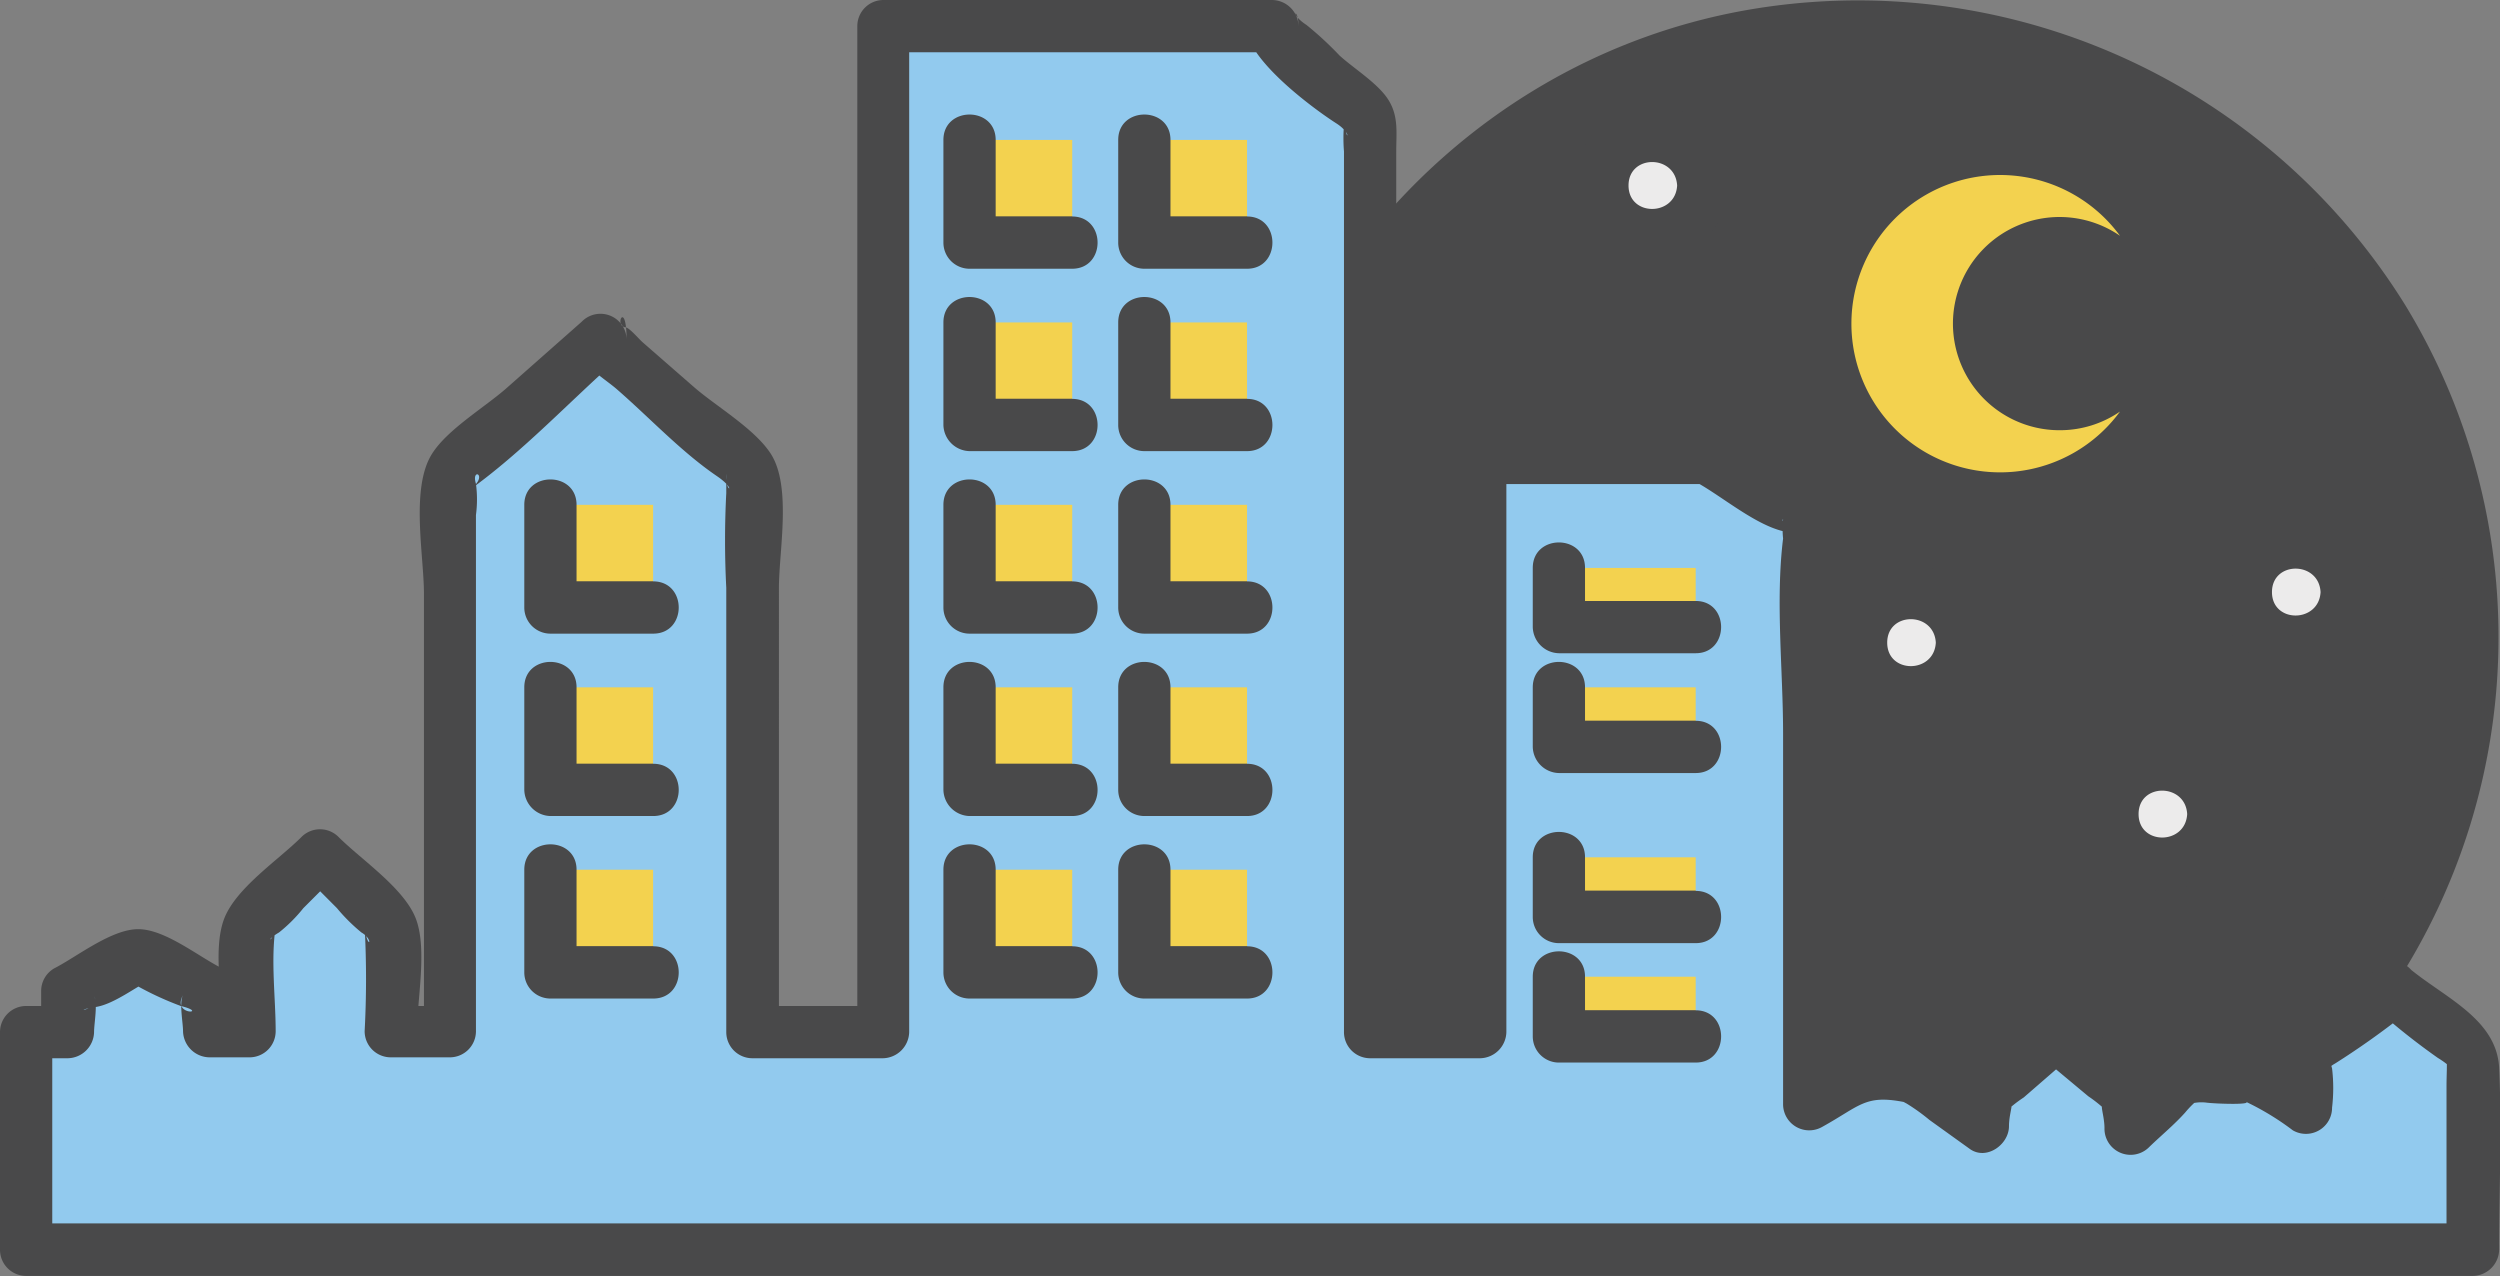 <?xml version="1.0" standalone="no"?><!DOCTYPE svg PUBLIC "-//W3C//DTD SVG 1.1//EN" "http://www.w3.org/Graphics/SVG/1.1/DTD/svg11.dtd"><svg t="1575526573403" class="icon" viewBox="0 0 2006 1024" version="1.1" xmlns="http://www.w3.org/2000/svg" p-id="9473" xmlns:xlink="http://www.w3.org/1999/xlink" width="391.797" height="200"><rect x="0" y="0" width="2006" height="1024" fill="#808080" stroke="none"/><defs><style type="text/css"></style></defs><path d="M1493.27 511.329m-486.832 59.948a490.509 490.509 0 1 0 973.665-119.896 490.509 490.509 0 1 0-973.665 119.896Z" fill="#49494A" p-id="9474"></path><path d="M981.648 511.371a511.581 511.581 0 1 0 948.626-266.064A516.822 516.822 0 0 0 1400.976 8.177c-242.686 43.191-415.764 259.879-419.328 503.194 0 27.152 41.933 27.152 41.933 0 2.83-197.189 125.799-377.396 313.343-442.811a469.543 469.543 0 0 1 556.554 687.594 473.631 473.631 0 0 1-495.541 215.011C1180.409 925.877 1027.355 731.833 1023.895 511.371c-0.419-27.152-42.667-27.256-42.247 0z" fill="#49494A" p-id="9475"></path><path d="M1652.783 345.212a85.543 85.543 0 1 1 48.328-155.99 119.299 119.299 0 1 0 0 140.999 85.124 85.124 0 0 1-48.328 14.991z" fill="#F3D24F" p-id="9476"></path><path d="M1776.066 653.209a40.57 40.57 0 1 1-40.57-40.57 40.57 40.57 0 0 1 40.57 40.57z" fill="#ECEBEB" p-id="9477"></path><path d="M1754.994 653.209c-1.363 25.055-38.998 25.16-38.998 0s37.635-24.95 38.998 0c1.468 27.047 43.715 27.152 41.933 0a61.746 61.746 0 1 0-63.948 61.536 62.899 62.899 0 0 0 63.948-61.536c1.782-27.152-40.465-27.047-41.933 0z" fill="#49494A" p-id="9478"></path><path d="M1883.099 475.099a40.57 40.57 0 1 1-40.57-40.675 40.57 40.57 0 0 1 40.57 40.675z" fill="#ECEBEB" p-id="9479"></path><path d="M1862.028 475.099c-1.363 24.95-38.998 25.16-38.998 0s37.635-25.055 38.998 0c1.468 26.942 43.715 27.152 41.933 0a61.746 61.746 0 1 0-63.948 61.536 62.899 62.899 0 0 0 63.948-61.536c1.782-27.152-40.465-27.152-41.933 0z" fill="#49494A" p-id="9480"></path><path d="M1574.473 515.669a40.675 40.675 0 1 1-40.675-40.57 40.675 40.675 0 0 1 40.675 40.57z" fill="#ECEBEB" p-id="9481"></path><path d="M1553.297 515.669c-1.363 25.055-38.998 25.16-38.998 0s37.635-25.055 38.998 0c1.468 27.047 43.715 27.152 41.933 0a61.746 61.746 0 1 0-63.948 61.536 62.899 62.899 0 0 0 63.948-61.536c1.782-27.152-40.465-27.047-41.933 0z" fill="#49494A" p-id="9482"></path><path d="M1366.906 148.862a40.675 40.675 0 1 1-40.675-40.57 40.675 40.675 0 0 1 40.675 40.57z" fill="#ECEBEB" p-id="9483"></path><path d="M1345.73 148.862c-1.363 24.95-38.998 25.16-38.998 0s37.635-25.055 38.998 0c1.468 27.047 43.715 27.152 41.933 0a61.746 61.746 0 1 0-123.387 0 61.746 61.746 0 0 0 123.387 0c1.782-27.152-40.465-27.047-41.933 0z" fill="#49494A" p-id="9484"></path><path d="M1921.048 793.894l-70.657 50.215v44.134l-41.723-25.16h-55.456l-43.505 41.618v-24.426l-60.278-50.215-57.972 50.215v23.378l-56.4-40.57h-41.828l-41.409 22.853V413.563l-78.624-44.239v-1.887H1187.748v460.213h-88.373V95.292l-78.624-71.495v-2.726H708.875v806.578H603.833v-448.681L481.389 272.668V272.563L361.042 378.968v448.681h-47.279v-84.809l-56.819-56.714-56.714 56.714v84.809h-32.183v-32.393l-56.714-28.305-56.819 28.305v32.393H21.071v175.174l1963.296-0.21V844.108l-63.319-50.215z" fill="#92CAEE" p-id="9485"></path><path d="M1910.46 775.758c-21.805 15.41-51.577 29.772-69.504 49.376s-11.636 38.998-11.636 62.899l31.45-18.241c-35.853-21.595-52.416-30.611-94.349-27.99-32.917 1.992-47.908 25.16-71.495 47.803l36.062 14.886c0-46.965-31.45-60.593-66.464-89.631a21.91 21.91 0 0 0-29.877 0c-33.127 28.829-64.157 42.876-64.157 88.583l31.45-18.241c-23.378-16.773-45.392-39.627-74.116-43.4-35.853-4.717-56.505 9.016-86.906 25.684l31.45 18.241V413.563a20.966 20.966 0 0 0-10.483-18.136l-39.312-22.224a175.279 175.279 0 0 0-25.16-14.152c-20.966-7.233-3.669-13.733-3.669 8.387a21.491 21.491 0 0 0-20.966-20.966H1187.748a20.966 20.966 0 0 0-20.966 20.966V828.174l20.966-20.966h-88.373l20.966 20.966V121.71c0-15.201 1.992-28.2-6.185-41.409s-27.781-25.265-39.312-35.748A270.781 270.781 0 0 0 1048.321 20.023C1033.54 10.483 1041.926 4.927 1041.926 20.966a21.491 21.491 0 0 0-20.966-20.966H708.875a20.966 20.966 0 0 0-20.966 20.966v807.207l20.966-20.966h-104.832l20.966 20.966V471.744c0-29.877 10.483-81.874-6.814-108.082-12.999-19.708-42.981-37.32-60.593-52.416l-41.933-36.586c-3.145-2.726-10.483-11.636-13.838-12.056-9.54-1.048 0.943-23.063 0.943 10.483a20.966 20.966 0 0 0-36.062-14.886l-60.174 53.15c-17.402 15.41-47.908 33.337-60.174 53.255-16.983 27.676-6.185 81.035-6.185 111.856V828.174l20.966-20.966h-47.489l20.966 20.966c0-26.103 8.282-65.835-0.734-90.47s-43.925-47.803-62.165-66.044a20.966 20.966 0 0 0-29.877 0c-18.555 18.555-52.94 41.094-62.165 66.044s-0.734 64.786-0.734 90.47l20.966-20.966H167.731l20.966 20.966v-32.917a20.966 20.966 0 0 0-10.483-18.241c-18.975-9.435-45.707-31.45-67.302-31.45s-49.166 22.12-67.407 31.45a20.966 20.966 0 0 0-10.483 18.241V828.174l20.966-20.966H20.966a20.966 20.966 0 0 0-20.966 20.966v174.65a20.966 20.966 0 0 0 20.966 20.966h1963.4a21.491 21.491 0 0 0 20.966-20.966c0-48.432 2.201-97.389 0-145.717-1.782-38.264-41.199-55.456-69.504-77.995-20.966-16.668-51.158 12.999-29.877 29.877a549.215 549.215 0 0 0 50.11 39.836c15.41 9.435 7.967 10.483 7.024-2.306 0.629 7.967 0 16.459 0 24.531v131.564l20.966-20.966H20.966l20.966 20.966V828.174l-20.966 20.966h33.546a21.491 21.491 0 0 0 20.966-20.966c0-7.129 3.145-22.958 0-29.038 6.5 12.37-23.063 12.79 1.782 8.806 14.257-2.411 31.45-15.83 44.449-22.329h-20.966A248.452 248.452 0 0 0 145.088 807.207c23.797 5.871-7.862 8.491 1.782-8.806-3.25 5.871 0 22.12 0 29.038a21.491 21.491 0 0 0 20.966 20.966h32.393a20.966 20.966 0 0 0 20.966-20.966c0-26.837-4.088-56.924 0-83.866-2.097 13.523-9.854 11.951 2.726 4.613a122.549 122.549 0 0 0 19.499-19.499l28.41-28.41h-29.772l28.305 28.41a143.515 143.515 0 0 0 19.604 19.499c11.007 6.395 4.822 15.515 2.621-4.613a789.281 789.281 0 0 1 0 83.866 20.966 20.966 0 0 0 20.966 20.966h47.384a20.966 20.966 0 0 0 20.966-20.966V413.248a95.502 95.502 0 0 0 0-25.055c-4.298-13.733 11.427-6.919-5.451 5.137 42.562-30.401 80.406-71.076 119.718-105.776L460.318 272.563c0 16.773 23.797 30.296 34.595 39.731 26.208 22.749 51.682 50.215 80.301 69.713 17.402 11.846 6.395 14.991 7.548-1.782v15.41a735.188 735.188 0 0 0 0 76.003V828.174a20.966 20.966 0 0 0 20.966 20.966h104.832a21.491 21.491 0 0 0 20.966-20.966V20.966l-20.966 20.966h312.19l-20.966-20.966c0 26.208 53.15 65.625 72.439 77.995 14.362 9.12 7.443 17.612 6.185-3.669a35.433 35.433 0 0 1 0 4.717 135.024 135.024 0 0 0 0 21.595V828.174a20.966 20.966 0 0 0 20.966 20.966h88.373a21.491 21.491 0 0 0 20.966-20.966V367.437l-20.966 20.966H1373.301l-20.966-20.966v1.887a20.966 20.966 0 0 0 10.483 18.555c20.233 11.532 45.497 32.917 67.931 38.369s-3.879-7.338 0-9.54a75.584 75.584 0 0 0 0 15.41c-6.185 50.424 0 105.461 0 156.2v297.618a20.966 20.966 0 0 0 31.45 18.241c30.296-16.773 34.28-25.998 65.52-19.918 12.894 2.411-12.79-6.5 2.201 1.258a157.248 157.248 0 0 1 18.241 13.104l32.393 23.273c13.314 9.54 31.45-3.459 31.45-18.241 0-12.894 6.919-25.055-4.822-9.54A107.034 107.034 0 0 1 1623.849 880.59l40.57-35.224h-29.877l41.094 34.28a108.501 108.501 0 0 1 17.926 15.096c-12.056-16.249-4.927-2.201-4.927 10.483a20.966 20.966 0 0 0 36.062 14.991c9.435-9.12 20.023-17.821 28.724-27.571a79.568 79.568 0 0 1 13.209-12.685c-15.83 10.483-9.016 3.04 4.088 4.822 7.338 0.943 41.304 2.097 29.563-1.572a215.115 215.115 0 0 1 39.522 23.797 20.966 20.966 0 0 0 31.45-18.241 133.556 133.556 0 0 0 0-31.45c-5.346-18.66 3.04-1.992-9.225 4.298 4.088-2.097 7.443-5.975 11.532-8.177a651.427 651.427 0 0 0 57.867-41.199c22.224-15.515 1.153-52.416-20.966-36.482z" fill="#49494A" p-id="9486"></path><path d="M777.959 112.275h82.398v82.398h-82.398zM777.959 258.726h82.398v82.398h-82.398zM777.959 405.071h82.398v82.398h-82.398zM777.959 551.522h82.398v82.398h-82.398zM777.959 697.867h82.398v82.398h-82.398zM918.224 112.275h82.398v82.398h-82.398zM918.224 258.726h82.398v82.398h-82.398zM918.224 405.071h82.398v82.398h-82.398zM918.224 551.522h82.398v82.398h-82.398zM918.224 697.867h82.398v82.398h-82.398z" fill="#F3D24F" p-id="9487"></path><path d="M1000.622 759.194h-82.398l20.966 20.966v-82.293c0-27.152-41.933-27.152-41.933 0v82.398a20.966 20.966 0 0 0 20.966 20.966h82.398c27.152 0 27.152-41.933 0-41.933zM1000.622 612.744h-82.398l20.966 20.966v-82.188c0-27.152-41.933-27.256-41.933 0v82.293a20.966 20.966 0 0 0 20.966 20.966h82.398c27.152 0 27.152-41.933 0-41.933zM1000.622 466.398h-82.398l20.966 20.966v-82.293c0-27.152-41.933-27.152-41.933 0v82.398a20.966 20.966 0 0 0 20.966 20.966h82.398c27.152 0 27.152-41.933 0-41.933zM1000.622 319.948h-82.398l20.966 20.966v-82.188c0-27.152-41.933-27.256-41.933 0v82.293a20.966 20.966 0 0 0 20.966 20.966h82.398c27.152 0 27.152-41.933 0-41.933zM1000.622 173.602h-82.398l20.966 20.966v-82.293c0-27.152-41.933-27.152-41.933 0v82.398a20.966 20.966 0 0 0 20.966 20.966h82.398c27.152 0 27.152-41.933 0-41.933zM860.252 759.194h-82.293l20.966 20.966v-82.293c0-27.152-41.933-27.152-41.933 0v82.398a20.966 20.966 0 0 0 20.966 20.966h82.293c27.256 0 27.256-41.933 0-41.933zM860.252 612.744h-82.293l20.966 20.966v-82.188c0-27.152-41.933-27.256-41.933 0v82.293a21.491 21.491 0 0 0 20.966 20.966h82.293c27.256 0 27.256-41.933 0-41.933zM860.252 466.398h-82.293l20.966 20.966v-82.293c0-27.152-41.933-27.152-41.933 0v82.398a20.966 20.966 0 0 0 20.966 20.966h82.293c27.256 0 27.256-41.933 0-41.933zM860.252 319.948h-82.293l20.966 20.966v-82.188c0-27.152-41.933-27.256-41.933 0v82.293a21.491 21.491 0 0 0 20.966 20.966h82.293c27.256 0 27.256-41.933 0-41.933zM860.252 173.602h-82.293l20.966 20.966v-82.293c0-27.152-41.933-27.152-41.933 0v82.398a20.966 20.966 0 0 0 20.966 20.966h82.293c27.256 0 27.256-41.933 0-41.933z" fill="#49494A" p-id="9488"></path><path d="M441.658 405.071h82.398v82.398h-82.398zM441.658 551.522h82.398v82.398h-82.398zM441.658 697.867h82.398v82.398h-82.398z" fill="#F3D24F" p-id="9489"></path><path d="M524.161 759.194h-82.503l20.966 20.966v-82.293c0-27.152-41.933-27.152-41.933 0v82.398a20.966 20.966 0 0 0 20.966 20.966H524.161c27.256 0 27.256-41.933 0-41.933zM524.161 612.744h-82.503l20.966 20.966v-82.188c0-27.152-41.933-27.256-41.933 0v82.293a21.491 21.491 0 0 0 20.966 20.966H524.161c27.256 0 27.256-41.933 0-41.933zM524.161 466.398h-82.503l20.966 20.966v-82.293c0-27.152-41.933-27.152-41.933 0v82.398a20.966 20.966 0 0 0 20.966 20.966H524.161c27.256 0 27.256-41.933 0-41.933z" fill="#49494A" p-id="9490"></path><path d="M1250.857 455.705h109.759v47.908h-109.759zM1250.857 551.522h109.759v47.908h-109.759zM1250.857 687.908h109.759v47.908h-109.759zM1250.857 783.725h109.759v47.908h-109.759z" fill="#F3D24F" p-id="9491"></path><path d="M1360.616 482.228h-109.759l20.966 20.966v-47.489c0-27.256-41.933-27.256-41.933 0V503.194a21.491 21.491 0 0 0 20.966 20.966h109.759c27.152 0 27.256-41.933 0-41.933zM1360.616 578.254h-109.759l20.966 20.966v-47.699c0-27.152-41.933-27.256-41.933 0v47.803a21.491 21.491 0 0 0 20.966 20.966h109.759c27.152 0 27.256-41.933 0-41.933zM1360.616 714.64h-109.759l20.966 20.966v-47.699c0-27.152-41.933-27.152-41.933 0v47.908a20.966 20.966 0 0 0 20.966 20.966h109.759c27.152 0 27.256-41.933 0-41.933z" fill="#49494A" p-id="9492"></path><path d="M1360.616 810.562h-109.759l20.966 20.966v-47.803c0-27.152-41.933-27.152-41.933 0v47.908a20.966 20.966 0 0 0 20.966 20.966h109.759c27.152 0 27.256-41.933 0-41.933z" fill="#49494A" p-id="9493"></path></svg>